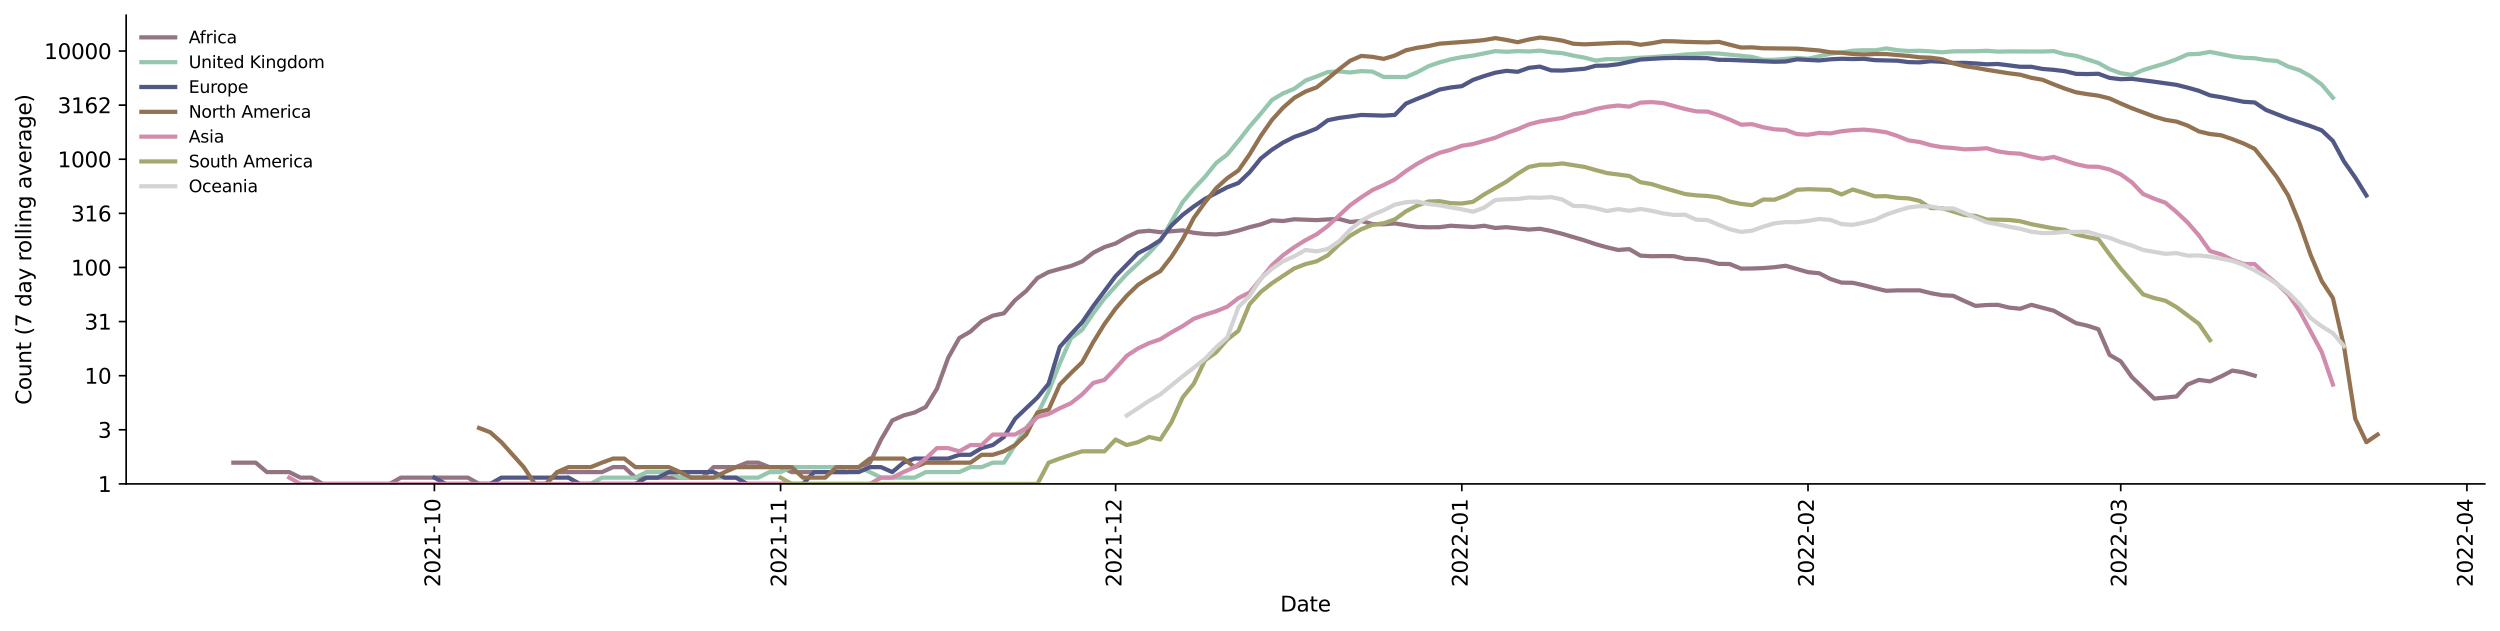 <?xml version="1.0" encoding="utf-8" standalone="no"?>
<!DOCTYPE svg PUBLIC "-//W3C//DTD SVG 1.1//EN"
  "http://www.w3.org/Graphics/SVG/1.1/DTD/svg11.dtd">
<svg xmlns:xlink="http://www.w3.org/1999/xlink" width="1182.891pt" height="298.621pt" viewBox="0 0 1182.891 298.621" xmlns="http://www.w3.org/2000/svg" version="1.1">
 <defs>
  <style type="text/css">*{stroke-linejoin: round; stroke-linecap: butt}</style>
 </defs>
 <g id="figure_1">
  <g id="patch_1">
   <path d="M 0 298.621 
L 1182.891 298.621 
L 1182.891 0 
L 0 0 
z
" style="fill: #ffffff"/>
  </g>
  <g id="axes_1">
   <g id="patch_2">
    <path d="M 59.691 228.96 
L 1175.691 228.96 
L 1175.691 7.2 
L 59.691 7.2 
z
" style="fill: #ffffff"/>
   </g>
   <g id="matplotlib.axis_1">
    <g id="xtick_1">
     <g id="line2d_1">
      <defs>
       <path id="m49a3da07cb" d="M 0 0 
L 0 3.5 
" style="stroke: #000000; stroke-width: 0.8"/>
      </defs>
      <g>
       <use xlink:href="#m49a3da07cb" x="205.532" y="228.96" style="stroke: #000000; stroke-width: 0.8"/>
      </g>
     </g>
     <g id="text_1">
      <!-- 2021-10 -->
      <g transform="translate(208.291 277.743)rotate(-90)scale(0.1 -0.1)">
       <defs>
        <path id="DejaVuSans-32" d="M 1228 531 
L 3431 531 
L 3431 0 
L 469 0 
L 469 531 
Q 828 903 1448 1529 
Q 2069 2156 2228 2338 
Q 2531 2678 2651 2914 
Q 2772 3150 2772 3378 
Q 2772 3750 2511 3984 
Q 2250 4219 1831 4219 
Q 1534 4219 1204 4116 
Q 875 4013 500 3803 
L 500 4441 
Q 881 4594 1212 4672 
Q 1544 4750 1819 4750 
Q 2544 4750 2975 4387 
Q 3406 4025 3406 3419 
Q 3406 3131 3298 2873 
Q 3191 2616 2906 2266 
Q 2828 2175 2409 1742 
Q 1991 1309 1228 531 
z
" transform="scale(0.016)"/>
        <path id="DejaVuSans-30" d="M 2034 4250 
Q 1547 4250 1301 3770 
Q 1056 3291 1056 2328 
Q 1056 1369 1301 889 
Q 1547 409 2034 409 
Q 2525 409 2770 889 
Q 3016 1369 3016 2328 
Q 3016 3291 2770 3770 
Q 2525 4250 2034 4250 
z
M 2034 4750 
Q 2819 4750 3233 4129 
Q 3647 3509 3647 2328 
Q 3647 1150 3233 529 
Q 2819 -91 2034 -91 
Q 1250 -91 836 529 
Q 422 1150 422 2328 
Q 422 3509 836 4129 
Q 1250 4750 2034 4750 
z
" transform="scale(0.016)"/>
        <path id="DejaVuSans-31" d="M 794 531 
L 1825 531 
L 1825 4091 
L 703 3866 
L 703 4441 
L 1819 4666 
L 2450 4666 
L 2450 531 
L 3481 531 
L 3481 0 
L 794 0 
L 794 531 
z
" transform="scale(0.016)"/>
        <path id="DejaVuSans-2d" d="M 313 2009 
L 1997 2009 
L 1997 1497 
L 313 1497 
L 313 2009 
z
" transform="scale(0.016)"/>
       </defs>
       <use xlink:href="#DejaVuSans-32"/>
       <use xlink:href="#DejaVuSans-30" x="63.623"/>
       <use xlink:href="#DejaVuSans-32" x="127.246"/>
       <use xlink:href="#DejaVuSans-31" x="190.869"/>
       <use xlink:href="#DejaVuSans-2d" x="254.492"/>
       <use xlink:href="#DejaVuSans-31" x="290.576"/>
       <use xlink:href="#DejaVuSans-30" x="354.199"/>
      </g>
     </g>
    </g>
    <g id="xtick_2">
     <g id="line2d_2">
      <g>
       <use xlink:href="#m49a3da07cb" x="369.338" y="228.96" style="stroke: #000000; stroke-width: 0.8"/>
      </g>
     </g>
     <g id="text_2">
      <!-- 2021-11 -->
      <g transform="translate(372.098 277.743)rotate(-90)scale(0.1 -0.1)">
       <use xlink:href="#DejaVuSans-32"/>
       <use xlink:href="#DejaVuSans-30" x="63.623"/>
       <use xlink:href="#DejaVuSans-32" x="127.246"/>
       <use xlink:href="#DejaVuSans-31" x="190.869"/>
       <use xlink:href="#DejaVuSans-2d" x="254.492"/>
       <use xlink:href="#DejaVuSans-31" x="290.576"/>
       <use xlink:href="#DejaVuSans-31" x="354.199"/>
      </g>
     </g>
    </g>
    <g id="xtick_3">
     <g id="line2d_3">
      <g>
       <use xlink:href="#m49a3da07cb" x="527.861" y="228.96" style="stroke: #000000; stroke-width: 0.8"/>
      </g>
     </g>
     <g id="text_3">
      <!-- 2021-12 -->
      <g transform="translate(530.62 277.743)rotate(-90)scale(0.1 -0.1)">
       <use xlink:href="#DejaVuSans-32"/>
       <use xlink:href="#DejaVuSans-30" x="63.623"/>
       <use xlink:href="#DejaVuSans-32" x="127.246"/>
       <use xlink:href="#DejaVuSans-31" x="190.869"/>
       <use xlink:href="#DejaVuSans-2d" x="254.492"/>
       <use xlink:href="#DejaVuSans-31" x="290.576"/>
       <use xlink:href="#DejaVuSans-32" x="354.199"/>
      </g>
     </g>
    </g>
    <g id="xtick_4">
     <g id="line2d_4">
      <g>
       <use xlink:href="#m49a3da07cb" x="691.668" y="228.96" style="stroke: #000000; stroke-width: 0.8"/>
      </g>
     </g>
     <g id="text_4">
      <!-- 2022-01 -->
      <g transform="translate(694.427 277.743)rotate(-90)scale(0.1 -0.1)">
       <use xlink:href="#DejaVuSans-32"/>
       <use xlink:href="#DejaVuSans-30" x="63.623"/>
       <use xlink:href="#DejaVuSans-32" x="127.246"/>
       <use xlink:href="#DejaVuSans-32" x="190.869"/>
       <use xlink:href="#DejaVuSans-2d" x="254.492"/>
       <use xlink:href="#DejaVuSans-30" x="290.576"/>
       <use xlink:href="#DejaVuSans-31" x="354.199"/>
      </g>
     </g>
    </g>
    <g id="xtick_5">
     <g id="line2d_5">
      <g>
       <use xlink:href="#m49a3da07cb" x="855.475" y="228.96" style="stroke: #000000; stroke-width: 0.8"/>
      </g>
     </g>
     <g id="text_5">
      <!-- 2022-02 -->
      <g transform="translate(858.234 277.743)rotate(-90)scale(0.1 -0.1)">
       <use xlink:href="#DejaVuSans-32"/>
       <use xlink:href="#DejaVuSans-30" x="63.623"/>
       <use xlink:href="#DejaVuSans-32" x="127.246"/>
       <use xlink:href="#DejaVuSans-32" x="190.869"/>
       <use xlink:href="#DejaVuSans-2d" x="254.492"/>
       <use xlink:href="#DejaVuSans-30" x="290.576"/>
       <use xlink:href="#DejaVuSans-32" x="354.199"/>
      </g>
     </g>
    </g>
    <g id="xtick_6">
     <g id="line2d_6">
      <g>
       <use xlink:href="#m49a3da07cb" x="1003.429" y="228.96" style="stroke: #000000; stroke-width: 0.8"/>
      </g>
     </g>
     <g id="text_6">
      <!-- 2022-03 -->
      <g transform="translate(1006.189 277.743)rotate(-90)scale(0.1 -0.1)">
       <defs>
        <path id="DejaVuSans-33" d="M 2597 2516 
Q 3050 2419 3304 2112 
Q 3559 1806 3559 1356 
Q 3559 666 3084 287 
Q 2609 -91 1734 -91 
Q 1441 -91 1130 -33 
Q 819 25 488 141 
L 488 750 
Q 750 597 1062 519 
Q 1375 441 1716 441 
Q 2309 441 2620 675 
Q 2931 909 2931 1356 
Q 2931 1769 2642 2001 
Q 2353 2234 1838 2234 
L 1294 2234 
L 1294 2753 
L 1863 2753 
Q 2328 2753 2575 2939 
Q 2822 3125 2822 3475 
Q 2822 3834 2567 4026 
Q 2313 4219 1838 4219 
Q 1578 4219 1281 4162 
Q 984 4106 628 3988 
L 628 4550 
Q 988 4650 1302 4700 
Q 1616 4750 1894 4750 
Q 2613 4750 3031 4423 
Q 3450 4097 3450 3541 
Q 3450 3153 3228 2886 
Q 3006 2619 2597 2516 
z
" transform="scale(0.016)"/>
       </defs>
       <use xlink:href="#DejaVuSans-32"/>
       <use xlink:href="#DejaVuSans-30" x="63.623"/>
       <use xlink:href="#DejaVuSans-32" x="127.246"/>
       <use xlink:href="#DejaVuSans-32" x="190.869"/>
       <use xlink:href="#DejaVuSans-2d" x="254.492"/>
       <use xlink:href="#DejaVuSans-30" x="290.576"/>
       <use xlink:href="#DejaVuSans-33" x="354.199"/>
      </g>
     </g>
    </g>
    <g id="xtick_7">
     <g id="line2d_7">
      <g>
       <use xlink:href="#m49a3da07cb" x="1167.236" y="228.96" style="stroke: #000000; stroke-width: 0.8"/>
      </g>
     </g>
     <g id="text_7">
      <!-- 2022-04 -->
      <g transform="translate(1169.995 277.743)rotate(-90)scale(0.1 -0.1)">
       <defs>
        <path id="DejaVuSans-34" d="M 2419 4116 
L 825 1625 
L 2419 1625 
L 2419 4116 
z
M 2253 4666 
L 3047 4666 
L 3047 1625 
L 3713 1625 
L 3713 1100 
L 3047 1100 
L 3047 0 
L 2419 0 
L 2419 1100 
L 313 1100 
L 313 1709 
L 2253 4666 
z
" transform="scale(0.016)"/>
       </defs>
       <use xlink:href="#DejaVuSans-32"/>
       <use xlink:href="#DejaVuSans-30" x="63.623"/>
       <use xlink:href="#DejaVuSans-32" x="127.246"/>
       <use xlink:href="#DejaVuSans-32" x="190.869"/>
       <use xlink:href="#DejaVuSans-2d" x="254.492"/>
       <use xlink:href="#DejaVuSans-30" x="290.576"/>
       <use xlink:href="#DejaVuSans-34" x="354.199"/>
      </g>
     </g>
    </g>
    <g id="text_8">
     <!-- Date -->
     <g transform="translate(605.74 289.341)scale(0.1 -0.1)">
      <defs>
       <path id="DejaVuSans-44" d="M 1259 4147 
L 1259 519 
L 2022 519 
Q 2988 519 3436 956 
Q 3884 1394 3884 2338 
Q 3884 3275 3436 3711 
Q 2988 4147 2022 4147 
L 1259 4147 
z
M 628 4666 
L 1925 4666 
Q 3281 4666 3915 4102 
Q 4550 3538 4550 2338 
Q 4550 1131 3912 565 
Q 3275 0 1925 0 
L 628 0 
L 628 4666 
z
" transform="scale(0.016)"/>
       <path id="DejaVuSans-61" d="M 2194 1759 
Q 1497 1759 1228 1600 
Q 959 1441 959 1056 
Q 959 750 1161 570 
Q 1363 391 1709 391 
Q 2188 391 2477 730 
Q 2766 1069 2766 1631 
L 2766 1759 
L 2194 1759 
z
M 3341 1997 
L 3341 0 
L 2766 0 
L 2766 531 
Q 2569 213 2275 61 
Q 1981 -91 1556 -91 
Q 1019 -91 701 211 
Q 384 513 384 1019 
Q 384 1609 779 1909 
Q 1175 2209 1959 2209 
L 2766 2209 
L 2766 2266 
Q 2766 2663 2505 2880 
Q 2244 3097 1772 3097 
Q 1472 3097 1187 3025 
Q 903 2953 641 2809 
L 641 3341 
Q 956 3463 1253 3523 
Q 1550 3584 1831 3584 
Q 2591 3584 2966 3190 
Q 3341 2797 3341 1997 
z
" transform="scale(0.016)"/>
       <path id="DejaVuSans-74" d="M 1172 4494 
L 1172 3500 
L 2356 3500 
L 2356 3053 
L 1172 3053 
L 1172 1153 
Q 1172 725 1289 603 
Q 1406 481 1766 481 
L 2356 481 
L 2356 0 
L 1766 0 
Q 1100 0 847 248 
Q 594 497 594 1153 
L 594 3053 
L 172 3053 
L 172 3500 
L 594 3500 
L 594 4494 
L 1172 4494 
z
" transform="scale(0.016)"/>
       <path id="DejaVuSans-65" d="M 3597 1894 
L 3597 1613 
L 953 1613 
Q 991 1019 1311 708 
Q 1631 397 2203 397 
Q 2534 397 2845 478 
Q 3156 559 3463 722 
L 3463 178 
Q 3153 47 2828 -22 
Q 2503 -91 2169 -91 
Q 1331 -91 842 396 
Q 353 884 353 1716 
Q 353 2575 817 3079 
Q 1281 3584 2069 3584 
Q 2775 3584 3186 3129 
Q 3597 2675 3597 1894 
z
M 3022 2063 
Q 3016 2534 2758 2815 
Q 2500 3097 2075 3097 
Q 1594 3097 1305 2825 
Q 1016 2553 972 2059 
L 3022 2063 
z
" transform="scale(0.016)"/>
      </defs>
      <use xlink:href="#DejaVuSans-44"/>
      <use xlink:href="#DejaVuSans-61" x="77.002"/>
      <use xlink:href="#DejaVuSans-74" x="138.281"/>
      <use xlink:href="#DejaVuSans-65" x="177.49"/>
     </g>
    </g>
   </g>
   <g id="matplotlib.axis_2">
    <g id="ytick_1">
     <g id="line2d_8">
      <defs>
       <path id="m936178a2b6" d="M 0 0 
L -3.5 0 
" style="stroke: #000000; stroke-width: 0.8"/>
      </defs>
      <g>
       <use xlink:href="#m936178a2b6" x="59.691" y="228.96" style="stroke: #000000; stroke-width: 0.8"/>
      </g>
     </g>
     <g id="text_9">
      <!-- 1 -->
      <g transform="translate(46.328 232.759)scale(0.1 -0.1)">
       <use xlink:href="#DejaVuSans-31"/>
      </g>
     </g>
    </g>
    <g id="ytick_2">
     <g id="line2d_9">
      <g>
       <use xlink:href="#m936178a2b6" x="59.691" y="203.358" style="stroke: #000000; stroke-width: 0.8"/>
      </g>
     </g>
     <g id="text_10">
      <!-- 3 -->
      <g transform="translate(46.328 207.157)scale(0.1 -0.1)">
       <use xlink:href="#DejaVuSans-33"/>
      </g>
     </g>
    </g>
    <g id="ytick_3">
     <g id="line2d_10">
      <g>
       <use xlink:href="#m936178a2b6" x="59.691" y="177.756" style="stroke: #000000; stroke-width: 0.8"/>
      </g>
     </g>
     <g id="text_11">
      <!-- 10 -->
      <g transform="translate(39.966 181.556)scale(0.1 -0.1)">
       <use xlink:href="#DejaVuSans-31"/>
       <use xlink:href="#DejaVuSans-30" x="63.623"/>
      </g>
     </g>
    </g>
    <g id="ytick_4">
     <g id="line2d_11">
      <g>
       <use xlink:href="#m936178a2b6" x="59.691" y="152.154" style="stroke: #000000; stroke-width: 0.8"/>
      </g>
     </g>
     <g id="text_12">
      <!-- 31 -->
      <g transform="translate(39.966 155.954)scale(0.1 -0.1)">
       <use xlink:href="#DejaVuSans-33"/>
       <use xlink:href="#DejaVuSans-31" x="63.623"/>
      </g>
     </g>
    </g>
    <g id="ytick_5">
     <g id="line2d_12">
      <g>
       <use xlink:href="#m936178a2b6" x="59.691" y="126.553" style="stroke: #000000; stroke-width: 0.8"/>
      </g>
     </g>
     <g id="text_13">
      <!-- 100 -->
      <g transform="translate(33.603 130.352)scale(0.1 -0.1)">
       <use xlink:href="#DejaVuSans-31"/>
       <use xlink:href="#DejaVuSans-30" x="63.623"/>
       <use xlink:href="#DejaVuSans-30" x="127.246"/>
      </g>
     </g>
    </g>
    <g id="ytick_6">
     <g id="line2d_13">
      <g>
       <use xlink:href="#m936178a2b6" x="59.691" y="100.951" style="stroke: #000000; stroke-width: 0.8"/>
      </g>
     </g>
     <g id="text_14">
      <!-- 316 -->
      <g transform="translate(33.603 104.75)scale(0.1 -0.1)">
       <defs>
        <path id="DejaVuSans-36" d="M 2113 2584 
Q 1688 2584 1439 2293 
Q 1191 2003 1191 1497 
Q 1191 994 1439 701 
Q 1688 409 2113 409 
Q 2538 409 2786 701 
Q 3034 994 3034 1497 
Q 3034 2003 2786 2293 
Q 2538 2584 2113 2584 
z
M 3366 4563 
L 3366 3988 
Q 3128 4100 2886 4159 
Q 2644 4219 2406 4219 
Q 1781 4219 1451 3797 
Q 1122 3375 1075 2522 
Q 1259 2794 1537 2939 
Q 1816 3084 2150 3084 
Q 2853 3084 3261 2657 
Q 3669 2231 3669 1497 
Q 3669 778 3244 343 
Q 2819 -91 2113 -91 
Q 1303 -91 875 529 
Q 447 1150 447 2328 
Q 447 3434 972 4092 
Q 1497 4750 2381 4750 
Q 2619 4750 2861 4703 
Q 3103 4656 3366 4563 
z
" transform="scale(0.016)"/>
       </defs>
       <use xlink:href="#DejaVuSans-33"/>
       <use xlink:href="#DejaVuSans-31" x="63.623"/>
       <use xlink:href="#DejaVuSans-36" x="127.246"/>
      </g>
     </g>
    </g>
    <g id="ytick_7">
     <g id="line2d_14">
      <g>
       <use xlink:href="#m936178a2b6" x="59.691" y="75.349" style="stroke: #000000; stroke-width: 0.8"/>
      </g>
     </g>
     <g id="text_15">
      <!-- 1000 -->
      <g transform="translate(27.241 79.148)scale(0.1 -0.1)">
       <use xlink:href="#DejaVuSans-31"/>
       <use xlink:href="#DejaVuSans-30" x="63.623"/>
       <use xlink:href="#DejaVuSans-30" x="127.246"/>
       <use xlink:href="#DejaVuSans-30" x="190.869"/>
      </g>
     </g>
    </g>
    <g id="ytick_8">
     <g id="line2d_15">
      <g>
       <use xlink:href="#m936178a2b6" x="59.691" y="49.747" style="stroke: #000000; stroke-width: 0.8"/>
      </g>
     </g>
     <g id="text_16">
      <!-- 3162 -->
      <g transform="translate(27.241 53.546)scale(0.1 -0.1)">
       <use xlink:href="#DejaVuSans-33"/>
       <use xlink:href="#DejaVuSans-31" x="63.623"/>
       <use xlink:href="#DejaVuSans-36" x="127.246"/>
       <use xlink:href="#DejaVuSans-32" x="190.869"/>
      </g>
     </g>
    </g>
    <g id="ytick_9">
     <g id="line2d_16">
      <g>
       <use xlink:href="#m936178a2b6" x="59.691" y="24.145" style="stroke: #000000; stroke-width: 0.8"/>
      </g>
     </g>
     <g id="text_17">
      <!-- 10000 -->
      <g transform="translate(20.878 27.945)scale(0.1 -0.1)">
       <use xlink:href="#DejaVuSans-31"/>
       <use xlink:href="#DejaVuSans-30" x="63.623"/>
       <use xlink:href="#DejaVuSans-30" x="127.246"/>
       <use xlink:href="#DejaVuSans-30" x="190.869"/>
       <use xlink:href="#DejaVuSans-30" x="254.492"/>
      </g>
     </g>
    </g>
    <g id="text_18">
     <!-- Count (7 day rolling average) -->
     <g transform="translate(14.798 191.548)rotate(-90)scale(0.1 -0.1)">
      <defs>
       <path id="DejaVuSans-43" d="M 4122 4306 
L 4122 3641 
Q 3803 3938 3442 4084 
Q 3081 4231 2675 4231 
Q 1875 4231 1450 3742 
Q 1025 3253 1025 2328 
Q 1025 1406 1450 917 
Q 1875 428 2675 428 
Q 3081 428 3442 575 
Q 3803 722 4122 1019 
L 4122 359 
Q 3791 134 3420 21 
Q 3050 -91 2638 -91 
Q 1578 -91 968 557 
Q 359 1206 359 2328 
Q 359 3453 968 4101 
Q 1578 4750 2638 4750 
Q 3056 4750 3426 4639 
Q 3797 4528 4122 4306 
z
" transform="scale(0.016)"/>
       <path id="DejaVuSans-6f" d="M 1959 3097 
Q 1497 3097 1228 2736 
Q 959 2375 959 1747 
Q 959 1119 1226 758 
Q 1494 397 1959 397 
Q 2419 397 2687 759 
Q 2956 1122 2956 1747 
Q 2956 2369 2687 2733 
Q 2419 3097 1959 3097 
z
M 1959 3584 
Q 2709 3584 3137 3096 
Q 3566 2609 3566 1747 
Q 3566 888 3137 398 
Q 2709 -91 1959 -91 
Q 1206 -91 779 398 
Q 353 888 353 1747 
Q 353 2609 779 3096 
Q 1206 3584 1959 3584 
z
" transform="scale(0.016)"/>
       <path id="DejaVuSans-75" d="M 544 1381 
L 544 3500 
L 1119 3500 
L 1119 1403 
Q 1119 906 1312 657 
Q 1506 409 1894 409 
Q 2359 409 2629 706 
Q 2900 1003 2900 1516 
L 2900 3500 
L 3475 3500 
L 3475 0 
L 2900 0 
L 2900 538 
Q 2691 219 2414 64 
Q 2138 -91 1772 -91 
Q 1169 -91 856 284 
Q 544 659 544 1381 
z
M 1991 3584 
L 1991 3584 
z
" transform="scale(0.016)"/>
       <path id="DejaVuSans-6e" d="M 3513 2113 
L 3513 0 
L 2938 0 
L 2938 2094 
Q 2938 2591 2744 2837 
Q 2550 3084 2163 3084 
Q 1697 3084 1428 2787 
Q 1159 2491 1159 1978 
L 1159 0 
L 581 0 
L 581 3500 
L 1159 3500 
L 1159 2956 
Q 1366 3272 1645 3428 
Q 1925 3584 2291 3584 
Q 2894 3584 3203 3211 
Q 3513 2838 3513 2113 
z
" transform="scale(0.016)"/>
       <path id="DejaVuSans-20" transform="scale(0.016)"/>
       <path id="DejaVuSans-28" d="M 1984 4856 
Q 1566 4138 1362 3434 
Q 1159 2731 1159 2009 
Q 1159 1288 1364 580 
Q 1569 -128 1984 -844 
L 1484 -844 
Q 1016 -109 783 600 
Q 550 1309 550 2009 
Q 550 2706 781 3412 
Q 1013 4119 1484 4856 
L 1984 4856 
z
" transform="scale(0.016)"/>
       <path id="DejaVuSans-37" d="M 525 4666 
L 3525 4666 
L 3525 4397 
L 1831 0 
L 1172 0 
L 2766 4134 
L 525 4134 
L 525 4666 
z
" transform="scale(0.016)"/>
       <path id="DejaVuSans-64" d="M 2906 2969 
L 2906 4863 
L 3481 4863 
L 3481 0 
L 2906 0 
L 2906 525 
Q 2725 213 2448 61 
Q 2172 -91 1784 -91 
Q 1150 -91 751 415 
Q 353 922 353 1747 
Q 353 2572 751 3078 
Q 1150 3584 1784 3584 
Q 2172 3584 2448 3432 
Q 2725 3281 2906 2969 
z
M 947 1747 
Q 947 1113 1208 752 
Q 1469 391 1925 391 
Q 2381 391 2643 752 
Q 2906 1113 2906 1747 
Q 2906 2381 2643 2742 
Q 2381 3103 1925 3103 
Q 1469 3103 1208 2742 
Q 947 2381 947 1747 
z
" transform="scale(0.016)"/>
       <path id="DejaVuSans-79" d="M 2059 -325 
Q 1816 -950 1584 -1140 
Q 1353 -1331 966 -1331 
L 506 -1331 
L 506 -850 
L 844 -850 
Q 1081 -850 1212 -737 
Q 1344 -625 1503 -206 
L 1606 56 
L 191 3500 
L 800 3500 
L 1894 763 
L 2988 3500 
L 3597 3500 
L 2059 -325 
z
" transform="scale(0.016)"/>
       <path id="DejaVuSans-72" d="M 2631 2963 
Q 2534 3019 2420 3045 
Q 2306 3072 2169 3072 
Q 1681 3072 1420 2755 
Q 1159 2438 1159 1844 
L 1159 0 
L 581 0 
L 581 3500 
L 1159 3500 
L 1159 2956 
Q 1341 3275 1631 3429 
Q 1922 3584 2338 3584 
Q 2397 3584 2469 3576 
Q 2541 3569 2628 3553 
L 2631 2963 
z
" transform="scale(0.016)"/>
       <path id="DejaVuSans-6c" d="M 603 4863 
L 1178 4863 
L 1178 0 
L 603 0 
L 603 4863 
z
" transform="scale(0.016)"/>
       <path id="DejaVuSans-69" d="M 603 3500 
L 1178 3500 
L 1178 0 
L 603 0 
L 603 3500 
z
M 603 4863 
L 1178 4863 
L 1178 4134 
L 603 4134 
L 603 4863 
z
" transform="scale(0.016)"/>
       <path id="DejaVuSans-67" d="M 2906 1791 
Q 2906 2416 2648 2759 
Q 2391 3103 1925 3103 
Q 1463 3103 1205 2759 
Q 947 2416 947 1791 
Q 947 1169 1205 825 
Q 1463 481 1925 481 
Q 2391 481 2648 825 
Q 2906 1169 2906 1791 
z
M 3481 434 
Q 3481 -459 3084 -895 
Q 2688 -1331 1869 -1331 
Q 1566 -1331 1297 -1286 
Q 1028 -1241 775 -1147 
L 775 -588 
Q 1028 -725 1275 -790 
Q 1522 -856 1778 -856 
Q 2344 -856 2625 -561 
Q 2906 -266 2906 331 
L 2906 616 
Q 2728 306 2450 153 
Q 2172 0 1784 0 
Q 1141 0 747 490 
Q 353 981 353 1791 
Q 353 2603 747 3093 
Q 1141 3584 1784 3584 
Q 2172 3584 2450 3431 
Q 2728 3278 2906 2969 
L 2906 3500 
L 3481 3500 
L 3481 434 
z
" transform="scale(0.016)"/>
       <path id="DejaVuSans-76" d="M 191 3500 
L 800 3500 
L 1894 563 
L 2988 3500 
L 3597 3500 
L 2284 0 
L 1503 0 
L 191 3500 
z
" transform="scale(0.016)"/>
       <path id="DejaVuSans-29" d="M 513 4856 
L 1013 4856 
Q 1481 4119 1714 3412 
Q 1947 2706 1947 2009 
Q 1947 1309 1714 600 
Q 1481 -109 1013 -844 
L 513 -844 
Q 928 -128 1133 580 
Q 1338 1288 1338 2009 
Q 1338 2731 1133 3434 
Q 928 4138 513 4856 
z
" transform="scale(0.016)"/>
      </defs>
      <use xlink:href="#DejaVuSans-43"/>
      <use xlink:href="#DejaVuSans-6f" x="69.824"/>
      <use xlink:href="#DejaVuSans-75" x="131.006"/>
      <use xlink:href="#DejaVuSans-6e" x="194.385"/>
      <use xlink:href="#DejaVuSans-74" x="257.764"/>
      <use xlink:href="#DejaVuSans-20" x="296.973"/>
      <use xlink:href="#DejaVuSans-28" x="328.76"/>
      <use xlink:href="#DejaVuSans-37" x="367.773"/>
      <use xlink:href="#DejaVuSans-20" x="431.396"/>
      <use xlink:href="#DejaVuSans-64" x="463.184"/>
      <use xlink:href="#DejaVuSans-61" x="526.66"/>
      <use xlink:href="#DejaVuSans-79" x="587.939"/>
      <use xlink:href="#DejaVuSans-20" x="647.119"/>
      <use xlink:href="#DejaVuSans-72" x="678.906"/>
      <use xlink:href="#DejaVuSans-6f" x="717.77"/>
      <use xlink:href="#DejaVuSans-6c" x="778.951"/>
      <use xlink:href="#DejaVuSans-6c" x="806.734"/>
      <use xlink:href="#DejaVuSans-69" x="834.518"/>
      <use xlink:href="#DejaVuSans-6e" x="862.301"/>
      <use xlink:href="#DejaVuSans-67" x="925.68"/>
      <use xlink:href="#DejaVuSans-20" x="989.156"/>
      <use xlink:href="#DejaVuSans-61" x="1020.943"/>
      <use xlink:href="#DejaVuSans-76" x="1082.223"/>
      <use xlink:href="#DejaVuSans-65" x="1141.402"/>
      <use xlink:href="#DejaVuSans-72" x="1202.926"/>
      <use xlink:href="#DejaVuSans-61" x="1244.039"/>
      <use xlink:href="#DejaVuSans-67" x="1305.318"/>
      <use xlink:href="#DejaVuSans-65" x="1368.795"/>
      <use xlink:href="#DejaVuSans-29" x="1430.318"/>
     </g>
    </g>
   </g>
   <g id="line2d_17">
    <path d="M 110.418 218.909 
L 120.986 218.909 
L 126.27 223.371 
L 136.838 223.371 
L 142.122 225.991 
L 147.407 225.991 
L 152.691 228.96 
L 184.395 228.96 
L 189.679 225.991 
L 221.384 225.991 
L 226.668 228.96 
L 258.372 228.96 
L 263.657 223.371 
L 284.793 223.371 
L 290.077 221.028 
L 295.361 221.028 
L 300.645 225.991 
L 332.35 225.991 
L 337.634 221.028 
L 348.202 221.028 
L 353.486 218.909 
L 358.77 218.909 
L 364.054 221.028 
L 369.338 221.028 
L 374.622 223.371 
L 401.043 223.371 
L 406.327 221.028 
L 411.611 218.909 
L 416.895 207.958 
L 422.179 198.941 
L 427.463 196.598 
L 432.747 195.163 
L 438.032 192.544 
L 443.316 183.943 
L 448.6 169.384 
L 453.884 159.936 
L 459.168 156.878 
L 464.452 151.99 
L 469.736 149.36 
L 475.02 148.237 
L 480.304 142.03 
L 485.588 137.649 
L 490.872 131.555 
L 496.157 128.72 
L 501.441 127.23 
L 506.725 125.865 
L 512.009 123.723 
L 517.293 119.575 
L 522.577 116.91 
L 527.861 115.206 
L 533.145 112.146 
L 538.429 109.664 
L 543.713 109.193 
L 548.997 109.858 
L 559.566 108.991 
L 564.85 110.145 
L 570.134 110.73 
L 575.418 110.918 
L 580.702 110.374 
L 585.986 109.092 
L 591.27 107.485 
L 596.554 106.177 
L 601.838 104.266 
L 607.122 104.583 
L 612.407 103.747 
L 622.975 104.15 
L 628.259 103.805 
L 633.543 103.577 
L 638.827 105.025 
L 644.111 104.536 
L 649.395 106.025 
L 654.679 106.126 
L 659.963 105.711 
L 670.532 107.364 
L 675.816 107.539 
L 681.1 107.499 
L 686.384 106.821 
L 696.952 107.431 
L 702.236 106.821 
L 707.52 107.866 
L 712.804 107.499 
L 723.372 108.619 
L 728.657 108.253 
L 733.941 109.295 
L 739.225 110.652 
L 749.793 113.766 
L 755.077 115.552 
L 760.361 117.034 
L 765.645 118.268 
L 770.929 117.878 
L 776.213 120.964 
L 781.497 121.238 
L 786.782 121.163 
L 792.066 121.213 
L 797.35 122.445 
L 802.634 122.658 
L 807.918 123.362 
L 813.202 124.841 
L 818.486 124.93 
L 823.77 127.099 
L 829.054 127.034 
L 834.338 126.84 
L 839.622 126.426 
L 844.907 125.742 
L 855.475 128.79 
L 860.759 129.287 
L 866.043 131.997 
L 871.327 133.726 
L 876.611 133.814 
L 881.895 134.989 
L 887.179 136.378 
L 892.463 137.597 
L 897.747 137.389 
L 908.316 137.389 
L 913.6 138.721 
L 918.884 139.674 
L 924.168 139.963 
L 929.452 142.416 
L 934.736 144.737 
L 940.02 144.309 
L 945.304 144.239 
L 950.588 145.543 
L 955.872 146.072 
L 961.157 144.239 
L 971.725 147.008 
L 982.293 152.906 
L 987.577 154.08 
L 992.861 155.787 
L 998.145 167.908 
L 1003.429 170.965 
L 1008.713 178.401 
L 1019.282 188.593 
L 1029.85 187.582 
L 1035.134 181.938 
L 1040.418 179.749 
L 1045.702 180.455 
L 1050.986 178.076 
L 1056.27 175.35 
L 1061.554 176.222 
L 1066.838 177.756 
L 1066.838 177.756 
" clip-path="url(#p6b5375cf1e)" style="fill: none; stroke: #947383; stroke-width: 2; stroke-linecap: square"/>
   </g>
   <g id="line2d_18">
    <path d="M 268.941 225.991 
L 274.225 228.96 
L 279.509 228.96 
L 284.793 225.991 
L 300.645 225.991 
L 305.929 223.371 
L 316.497 223.371 
L 321.782 225.991 
L 358.77 225.991 
L 364.054 223.371 
L 369.338 223.371 
L 374.622 221.028 
L 395.759 221.028 
L 401.043 223.371 
L 406.327 221.028 
L 411.611 223.371 
L 416.895 225.991 
L 432.747 225.991 
L 438.032 223.371 
L 453.884 223.371 
L 459.168 221.028 
L 464.452 221.028 
L 469.736 218.909 
L 475.02 218.909 
L 480.304 210.577 
L 485.588 202.507 
L 490.872 195.869 
L 496.157 185.239 
L 501.441 171.922 
L 506.725 160.079 
L 512.009 156.025 
L 517.293 148.237 
L 522.577 141.217 
L 533.145 129.613 
L 538.429 124.753 
L 543.713 119.738 
L 548.997 113.982 
L 559.566 95.662 
L 564.85 89.282 
L 570.134 83.697 
L 575.418 77.141 
L 580.702 73.08 
L 585.986 66.659 
L 591.27 59.881 
L 596.554 53.759 
L 601.838 47.315 
L 607.122 44.166 
L 612.407 41.995 
L 617.691 38.136 
L 622.975 36.176 
L 628.259 34.082 
L 633.543 33.792 
L 638.827 34.286 
L 644.111 33.624 
L 649.395 33.888 
L 654.679 36.397 
L 665.247 36.457 
L 670.532 34.202 
L 675.816 31.353 
L 681.1 29.524 
L 686.384 28.071 
L 691.668 27.039 
L 696.952 26.333 
L 707.52 24.18 
L 712.804 24.496 
L 718.088 24.182 
L 723.372 24.343 
L 728.657 23.954 
L 733.941 24.729 
L 739.225 25.138 
L 744.509 26.333 
L 749.793 27.288 
L 755.077 28.661 
L 760.361 27.975 
L 765.645 28.02 
L 770.929 27.614 
L 781.497 27.038 
L 786.782 26.63 
L 792.066 26.344 
L 797.35 25.789 
L 807.918 25.221 
L 813.202 25.341 
L 829.054 26.938 
L 834.338 28.3 
L 839.622 28.277 
L 850.191 27.414 
L 855.475 27.808 
L 866.043 25.404 
L 871.327 24.834 
L 876.611 23.975 
L 881.895 23.761 
L 887.179 23.802 
L 892.463 22.901 
L 897.747 23.738 
L 903.032 24.144 
L 908.316 24.015 
L 913.6 24.32 
L 918.884 24.745 
L 924.168 24.294 
L 934.736 24.241 
L 940.02 24.031 
L 945.304 24.431 
L 950.588 24.329 
L 966.441 24.379 
L 971.725 24.185 
L 977.009 25.643 
L 982.293 26.402 
L 992.861 29.793 
L 998.145 32.724 
L 1003.429 34.642 
L 1008.713 35.401 
L 1013.997 33.135 
L 1024.566 29.978 
L 1029.85 28.045 
L 1035.134 25.709 
L 1040.418 25.494 
L 1045.702 24.548 
L 1056.27 26.664 
L 1061.554 27.343 
L 1066.838 27.555 
L 1072.122 28.435 
L 1077.407 28.864 
L 1082.691 31.499 
L 1087.975 33.17 
L 1093.259 36.076 
L 1098.543 40.006 
L 1103.827 46.229 
L 1103.827 46.229 
" clip-path="url(#p6b5375cf1e)" style="fill: none; stroke: #96c6ad; stroke-width: 2; stroke-linecap: square"/>
   </g>
   <g id="line2d_19">
    <path d="M 205.532 225.991 
L 210.816 228.96 
L 231.952 228.96 
L 237.236 225.991 
L 268.941 225.991 
L 274.225 228.96 
L 300.645 228.96 
L 305.929 225.991 
L 311.213 225.991 
L 316.497 223.371 
L 337.634 223.371 
L 342.918 225.991 
L 348.202 225.991 
L 353.486 228.96 
L 379.907 228.96 
L 385.191 223.371 
L 406.327 223.371 
L 411.611 221.028 
L 416.895 221.028 
L 422.179 223.371 
L 427.463 218.909 
L 432.747 216.974 
L 448.6 216.974 
L 453.884 215.194 
L 459.168 215.194 
L 464.452 212.012 
L 469.736 210.577 
L 475.02 206.755 
L 480.304 198.132 
L 490.872 188.081 
L 496.157 181.558 
L 501.441 164.162 
L 506.725 158.156 
L 512.009 152.495 
L 517.293 144.809 
L 527.861 130.658 
L 538.429 119.832 
L 543.713 117.034 
L 548.997 113.641 
L 554.282 106.652 
L 559.566 101.672 
L 564.85 97.674 
L 570.134 94.109 
L 580.702 88.597 
L 585.986 86.566 
L 591.27 81.498 
L 596.554 74.987 
L 601.838 70.821 
L 607.122 67.442 
L 612.407 64.778 
L 617.691 62.93 
L 622.975 60.805 
L 628.259 56.892 
L 633.543 55.809 
L 644.111 54.39 
L 654.679 54.703 
L 659.963 54.369 
L 665.247 49.002 
L 670.532 46.777 
L 675.816 44.71 
L 681.1 42.387 
L 686.384 41.393 
L 691.668 40.77 
L 696.952 37.808 
L 702.236 35.983 
L 707.52 34.398 
L 712.804 33.505 
L 718.088 33.976 
L 723.372 32.114 
L 728.657 31.514 
L 733.941 33.304 
L 739.225 33.395 
L 749.793 32.54 
L 755.077 31.122 
L 760.361 31.023 
L 765.645 30.4 
L 776.213 28.159 
L 786.782 27.524 
L 792.066 27.389 
L 807.918 27.54 
L 813.202 28.29 
L 818.486 28.353 
L 839.622 29.224 
L 844.907 29.1 
L 850.191 28.075 
L 860.759 28.613 
L 866.043 28.065 
L 871.327 27.809 
L 876.611 27.933 
L 881.895 27.83 
L 887.179 28.466 
L 897.747 28.717 
L 903.032 29.388 
L 908.316 29.506 
L 913.6 28.958 
L 918.884 29.221 
L 924.168 29.771 
L 929.452 29.738 
L 934.736 30.012 
L 940.02 30.435 
L 945.304 30.268 
L 955.872 31.596 
L 961.157 31.609 
L 966.441 32.625 
L 971.725 33.041 
L 977.009 33.676 
L 982.293 34.95 
L 987.577 35.049 
L 992.861 34.898 
L 998.145 36.839 
L 1003.429 37.479 
L 1008.713 37.285 
L 1019.282 38.663 
L 1029.85 40.151 
L 1035.134 41.481 
L 1040.418 42.963 
L 1045.702 45.114 
L 1050.986 45.99 
L 1061.554 48.16 
L 1066.838 48.47 
L 1072.122 51.99 
L 1082.691 56.136 
L 1093.259 59.678 
L 1098.543 61.683 
L 1103.827 66.695 
L 1109.111 76.463 
L 1114.395 83.991 
L 1119.679 92.507 
L 1119.679 92.507 
" clip-path="url(#p6b5375cf1e)" style="fill: none; stroke: #525886; stroke-width: 2; stroke-linecap: square"/>
   </g>
   <g id="line2d_20">
    <path d="M 226.668 202.507 
L 231.952 204.53 
L 237.236 209.229 
L 247.804 221.028 
L 253.088 228.96 
L 258.372 228.96 
L 263.657 223.371 
L 268.941 221.028 
L 279.509 221.028 
L 284.793 218.909 
L 290.077 216.974 
L 295.361 216.974 
L 300.645 221.028 
L 316.497 221.028 
L 321.782 223.371 
L 327.066 225.991 
L 337.634 225.991 
L 342.918 223.371 
L 348.202 221.028 
L 374.622 221.028 
L 379.907 225.991 
L 390.475 225.991 
L 395.759 221.028 
L 406.327 221.028 
L 411.611 216.974 
L 427.463 216.974 
L 432.747 221.028 
L 438.032 218.909 
L 459.168 218.909 
L 464.452 215.194 
L 469.736 215.194 
L 475.02 213.546 
L 480.304 210.577 
L 485.588 205.615 
L 490.872 195.163 
L 496.157 193.815 
L 501.441 181.938 
L 506.725 176.521 
L 512.009 171.439 
L 517.293 161.871 
L 522.577 153.326 
L 527.861 145.995 
L 533.145 139.905 
L 538.429 134.804 
L 543.713 131.357 
L 548.997 128.304 
L 554.282 121.54 
L 559.566 113.271 
L 564.85 103.107 
L 570.134 95.765 
L 575.418 89.069 
L 580.702 84.293 
L 585.986 80.635 
L 591.27 73.02 
L 596.554 64.296 
L 601.838 56.74 
L 607.122 50.909 
L 612.407 46.305 
L 617.691 43.319 
L 622.975 41.334 
L 628.259 37.217 
L 633.543 32.804 
L 638.827 28.743 
L 644.111 26.456 
L 649.395 26.897 
L 654.679 27.857 
L 659.963 26.284 
L 665.247 23.78 
L 670.532 22.621 
L 675.816 21.806 
L 681.1 20.671 
L 696.952 19.485 
L 702.236 18.96 
L 707.52 18.03 
L 712.804 18.889 
L 718.088 19.977 
L 723.372 18.692 
L 728.657 17.76 
L 733.941 18.359 
L 739.225 19.218 
L 744.509 20.705 
L 749.793 20.982 
L 765.645 20.231 
L 770.929 20.229 
L 776.213 21.173 
L 781.497 20.458 
L 786.782 19.482 
L 792.066 19.538 
L 797.35 19.806 
L 807.918 20.06 
L 813.202 19.803 
L 823.77 22.486 
L 829.054 22.412 
L 834.338 22.835 
L 850.191 23.023 
L 860.759 23.878 
L 866.043 24.736 
L 871.327 24.944 
L 876.611 25.548 
L 881.895 25.756 
L 887.179 25.561 
L 892.463 25.59 
L 903.032 26.478 
L 908.316 27.114 
L 913.6 27.311 
L 918.884 28.011 
L 924.168 29.933 
L 929.452 31.29 
L 934.736 32.035 
L 940.02 33.014 
L 950.588 34.69 
L 955.872 35.339 
L 961.157 36.814 
L 966.441 37.74 
L 971.725 39.91 
L 977.009 41.932 
L 982.293 43.671 
L 987.577 44.541 
L 992.861 45.267 
L 998.145 46.576 
L 1003.429 48.968 
L 1008.713 51.199 
L 1019.282 55.162 
L 1024.566 56.696 
L 1029.85 57.54 
L 1035.134 59.447 
L 1040.418 62.169 
L 1045.702 63.43 
L 1050.986 64.016 
L 1056.27 65.844 
L 1061.554 67.889 
L 1066.838 70.445 
L 1072.122 77.041 
L 1077.407 83.977 
L 1082.691 92.534 
L 1087.975 105.439 
L 1093.259 120.572 
L 1098.543 132.992 
L 1103.827 141.033 
L 1109.111 164.162 
L 1114.395 198.132 
L 1119.679 209.229 
L 1124.963 205.615 
L 1124.963 205.615 
" clip-path="url(#p6b5375cf1e)" style="fill: none; stroke: #937252; stroke-width: 2; stroke-linecap: square"/>
   </g>
   <g id="line2d_21">
    <path d="M 136.838 225.991 
L 142.122 228.96 
L 411.611 228.96 
L 416.895 225.991 
L 422.179 225.991 
L 427.463 223.371 
L 432.747 221.028 
L 438.032 216.974 
L 443.316 212.012 
L 448.6 212.012 
L 453.884 213.546 
L 459.168 210.577 
L 464.452 210.577 
L 469.736 205.615 
L 480.304 205.615 
L 485.588 202.507 
L 490.872 197.352 
L 496.157 195.869 
L 501.441 193.17 
L 506.725 190.764 
L 512.009 186.615 
L 517.293 181.184 
L 522.577 179.749 
L 527.861 174.238 
L 533.145 168.32 
L 538.429 164.863 
L 543.713 162.342 
L 548.997 160.514 
L 554.282 157.254 
L 559.566 154.3 
L 564.85 150.825 
L 570.134 148.921 
L 575.418 147.249 
L 580.702 145.1 
L 585.986 141.033 
L 591.27 138.394 
L 601.838 125.498 
L 607.122 120.718 
L 612.407 116.93 
L 617.691 113.659 
L 622.975 110.855 
L 628.259 106.926 
L 638.827 97.109 
L 644.111 93.34 
L 649.395 89.915 
L 654.679 87.556 
L 659.963 84.899 
L 665.247 80.919 
L 670.532 77.509 
L 675.816 74.609 
L 681.1 72.321 
L 686.384 70.88 
L 691.668 68.986 
L 696.952 68.154 
L 707.52 65.153 
L 712.804 62.946 
L 718.088 61.118 
L 723.372 58.867 
L 728.657 57.466 
L 739.225 55.817 
L 744.509 54.054 
L 749.793 53.198 
L 755.077 51.559 
L 760.361 50.528 
L 765.645 49.933 
L 770.929 50.461 
L 776.213 48.544 
L 781.497 48.316 
L 786.782 48.751 
L 797.35 51.587 
L 802.634 52.705 
L 807.918 52.797 
L 813.202 54.553 
L 818.486 56.59 
L 823.77 58.985 
L 829.054 58.748 
L 834.338 60.225 
L 839.622 61.191 
L 844.907 61.484 
L 850.191 63.437 
L 855.475 63.756 
L 860.759 62.868 
L 866.043 63.145 
L 871.327 62.099 
L 876.611 61.563 
L 881.895 61.331 
L 887.179 61.833 
L 892.463 62.589 
L 897.747 64.325 
L 903.032 66.443 
L 908.316 67.196 
L 913.6 68.706 
L 918.884 69.637 
L 924.168 70.021 
L 929.452 70.65 
L 934.736 70.486 
L 940.02 70.139 
L 945.304 71.631 
L 950.588 72.419 
L 955.872 72.713 
L 961.157 74.116 
L 966.441 75.118 
L 971.725 74.273 
L 982.293 77.66 
L 987.577 78.821 
L 992.861 78.918 
L 998.145 80.196 
L 1003.429 82.483 
L 1008.713 86.284 
L 1013.997 91.77 
L 1019.282 94.021 
L 1024.566 95.908 
L 1029.85 100.352 
L 1035.134 105.317 
L 1040.418 111.378 
L 1045.702 118.8 
L 1050.986 120.379 
L 1056.27 122.98 
L 1061.554 124.871 
L 1066.838 124.989 
L 1072.122 130.018 
L 1077.407 134.303 
L 1082.691 139.333 
L 1087.975 146.929 
L 1098.543 166.524 
L 1103.827 181.938 
L 1103.827 181.938 
" clip-path="url(#p6b5375cf1e)" style="fill: none; stroke: #d18cad; stroke-width: 2; stroke-linecap: square"/>
   </g>
   <g id="line2d_22">
    <path d="M 369.338 225.991 
L 374.622 228.96 
L 490.872 228.96 
L 496.157 218.909 
L 501.441 216.974 
L 506.725 215.194 
L 512.009 213.546 
L 522.577 213.546 
L 527.861 207.958 
L 533.145 210.577 
L 538.429 209.229 
L 543.713 206.755 
L 548.997 207.958 
L 554.282 199.78 
L 559.566 188.081 
L 564.85 181.558 
L 570.134 170.502 
L 575.418 166.717 
L 580.702 160.661 
L 585.986 156.508 
L 591.27 143.89 
L 596.554 138.125 
L 601.838 133.991 
L 612.407 127.002 
L 617.691 124.959 
L 622.975 123.639 
L 628.259 120.792 
L 633.543 115.746 
L 638.827 111.54 
L 644.111 108.449 
L 649.395 106.394 
L 654.679 105.637 
L 659.963 103.827 
L 665.247 99.993 
L 670.532 97.279 
L 675.816 95.363 
L 681.1 95.184 
L 686.384 96.118 
L 691.668 96.304 
L 696.952 95.472 
L 702.236 91.984 
L 712.804 85.923 
L 718.088 82.196 
L 723.372 78.993 
L 728.657 77.93 
L 733.941 77.894 
L 739.225 77.335 
L 749.793 78.985 
L 755.077 80.499 
L 760.361 81.887 
L 770.929 83.258 
L 776.213 86.221 
L 781.497 87.104 
L 786.782 88.777 
L 797.35 91.817 
L 802.634 92.445 
L 807.918 92.728 
L 813.202 93.462 
L 818.486 95.394 
L 823.77 96.468 
L 829.054 97.076 
L 834.338 94.407 
L 839.622 94.474 
L 844.907 92.514 
L 850.191 89.799 
L 855.475 89.509 
L 866.043 89.848 
L 871.327 92.011 
L 876.611 89.672 
L 881.895 91.212 
L 887.179 92.902 
L 892.463 92.797 
L 897.747 93.584 
L 903.032 93.86 
L 908.316 95.068 
L 913.6 98.46 
L 918.884 98.478 
L 929.452 101.713 
L 934.736 102.154 
L 940.02 103.885 
L 945.304 103.919 
L 950.588 104.092 
L 955.872 104.678 
L 961.157 106.075 
L 971.725 108.086 
L 977.009 108.761 
L 982.293 110.918 
L 987.577 112.129 
L 992.861 113.149 
L 998.145 120.355 
L 1003.429 127.132 
L 1013.997 139.277 
L 1019.282 141.033 
L 1024.566 142.286 
L 1029.85 145.32 
L 1040.418 153.22 
L 1045.702 160.957 
L 1045.702 160.957 
" clip-path="url(#p6b5375cf1e)" style="fill: none; stroke: #a4a86f; stroke-width: 2; stroke-linecap: square"/>
   </g>
   <g id="line2d_23">
    <path d="M 533.145 196.598 
L 538.429 193.17 
L 543.713 189.652 
L 548.997 186.615 
L 554.282 182.325 
L 559.566 178.076 
L 564.85 173.968 
L 570.134 169.825 
L 575.418 164.335 
L 580.702 159.653 
L 585.986 145.247 
L 591.27 140.021 
L 596.554 131.795 
L 601.838 127.132 
L 607.122 123.611 
L 612.407 121.263 
L 617.691 118.246 
L 622.975 118.935 
L 628.259 117.792 
L 633.543 114.199 
L 638.827 108.718 
L 644.111 104.418 
L 649.395 101.661 
L 654.679 99.48 
L 659.963 96.841 
L 665.247 95.685 
L 670.532 95.347 
L 675.816 96.517 
L 681.1 97.143 
L 686.384 98.121 
L 691.668 99.033 
L 696.952 100.187 
L 702.236 98.245 
L 707.52 94.64 
L 712.804 94.265 
L 718.088 94.154 
L 723.372 93.433 
L 728.657 93.584 
L 733.941 93.262 
L 739.225 94.407 
L 744.509 97.45 
L 749.793 97.527 
L 755.077 98.532 
L 760.361 99.849 
L 765.645 98.941 
L 770.929 99.735 
L 776.213 98.868 
L 781.497 99.744 
L 786.782 100.947 
L 792.066 101.682 
L 797.35 101.609 
L 802.634 103.942 
L 807.918 104.127 
L 813.202 106.394 
L 818.486 108.463 
L 823.77 109.738 
L 829.054 109.135 
L 834.338 107.231 
L 839.622 105.662 
L 844.907 105.061 
L 850.191 105.11 
L 855.475 104.524 
L 860.759 103.611 
L 866.043 104.034 
L 871.327 106.037 
L 876.611 106.394 
L 881.895 105.329 
L 887.179 103.988 
L 892.463 101.547 
L 897.747 99.754 
L 903.032 98.174 
L 908.316 97.553 
L 913.6 97.709 
L 918.884 98.667 
L 924.168 98.604 
L 929.452 100.767 
L 934.736 102.986 
L 940.02 105.122 
L 945.304 106.139 
L 950.588 107.271 
L 955.872 108.239 
L 961.157 109.649 
L 966.441 110.282 
L 971.725 110.221 
L 977.009 109.664 
L 982.293 109.768 
L 987.577 109.619 
L 992.861 111.187 
L 998.145 112.532 
L 1003.429 114.567 
L 1008.713 116.181 
L 1013.997 118.246 
L 1019.282 119.161 
L 1024.566 120.116 
L 1029.85 119.762 
L 1035.134 120.989 
L 1040.418 120.841 
L 1045.702 121.439 
L 1050.986 122.366 
L 1056.27 123.445 
L 1061.554 125.317 
L 1066.838 127.929 
L 1072.122 131.004 
L 1077.407 134.348 
L 1082.691 138.448 
L 1087.975 143.752 
L 1093.259 150.449 
L 1098.543 154.411 
L 1103.827 157.636 
L 1109.111 163.82 
" clip-path="url(#p6b5375cf1e)" style="fill: none; stroke: #d3d3d3; stroke-width: 2; stroke-linecap: square"/>
   </g>
   <g id="patch_3">
    <path d="M 59.691 228.96 
L 59.691 7.2 
" style="fill: none; stroke: #000000; stroke-width: 0.8; stroke-linejoin: miter; stroke-linecap: square"/>
   </g>
   <g id="patch_4">
    <path d="M 59.691 228.96 
L 1175.691 228.96 
" style="fill: none; stroke: #000000; stroke-width: 0.8; stroke-linejoin: miter; stroke-linecap: square"/>
   </g>
   <g id="legend_1">
    <g id="line2d_24">
     <path d="M 66.891 17.679 
L 74.891 17.679 
L 82.891 17.679 
" style="fill: none; stroke: #947383; stroke-width: 2; stroke-linecap: square"/>
    </g>
    <g id="text_19">
     <!-- Africa -->
     <g transform="translate(89.291 20.479)scale(0.08 -0.08)">
      <defs>
       <path id="DejaVuSans-41" d="M 2188 4044 
L 1331 1722 
L 3047 1722 
L 2188 4044 
z
M 1831 4666 
L 2547 4666 
L 4325 0 
L 3669 0 
L 3244 1197 
L 1141 1197 
L 716 0 
L 50 0 
L 1831 4666 
z
" transform="scale(0.016)"/>
       <path id="DejaVuSans-66" d="M 2375 4863 
L 2375 4384 
L 1825 4384 
Q 1516 4384 1395 4259 
Q 1275 4134 1275 3809 
L 1275 3500 
L 2222 3500 
L 2222 3053 
L 1275 3053 
L 1275 0 
L 697 0 
L 697 3053 
L 147 3053 
L 147 3500 
L 697 3500 
L 697 3744 
Q 697 4328 969 4595 
Q 1241 4863 1831 4863 
L 2375 4863 
z
" transform="scale(0.016)"/>
       <path id="DejaVuSans-63" d="M 3122 3366 
L 3122 2828 
Q 2878 2963 2633 3030 
Q 2388 3097 2138 3097 
Q 1578 3097 1268 2742 
Q 959 2388 959 1747 
Q 959 1106 1268 751 
Q 1578 397 2138 397 
Q 2388 397 2633 464 
Q 2878 531 3122 666 
L 3122 134 
Q 2881 22 2623 -34 
Q 2366 -91 2075 -91 
Q 1284 -91 818 406 
Q 353 903 353 1747 
Q 353 2603 823 3093 
Q 1294 3584 2113 3584 
Q 2378 3584 2631 3529 
Q 2884 3475 3122 3366 
z
" transform="scale(0.016)"/>
      </defs>
      <use xlink:href="#DejaVuSans-41"/>
      <use xlink:href="#DejaVuSans-66" x="64.783"/>
      <use xlink:href="#DejaVuSans-72" x="99.988"/>
      <use xlink:href="#DejaVuSans-69" x="141.102"/>
      <use xlink:href="#DejaVuSans-63" x="168.885"/>
      <use xlink:href="#DejaVuSans-61" x="223.865"/>
     </g>
    </g>
    <g id="line2d_25">
     <path d="M 66.891 29.421 
L 74.891 29.421 
L 82.891 29.421 
" style="fill: none; stroke: #96c6ad; stroke-width: 2; stroke-linecap: square"/>
    </g>
    <g id="text_20">
     <!-- United Kingdom -->
     <g transform="translate(89.291 32.221)scale(0.08 -0.08)">
      <defs>
       <path id="DejaVuSans-55" d="M 556 4666 
L 1191 4666 
L 1191 1831 
Q 1191 1081 1462 751 
Q 1734 422 2344 422 
Q 2950 422 3222 751 
Q 3494 1081 3494 1831 
L 3494 4666 
L 4128 4666 
L 4128 1753 
Q 4128 841 3676 375 
Q 3225 -91 2344 -91 
Q 1459 -91 1007 375 
Q 556 841 556 1753 
L 556 4666 
z
" transform="scale(0.016)"/>
       <path id="DejaVuSans-4b" d="M 628 4666 
L 1259 4666 
L 1259 2694 
L 3353 4666 
L 4166 4666 
L 1850 2491 
L 4331 0 
L 3500 0 
L 1259 2247 
L 1259 0 
L 628 0 
L 628 4666 
z
" transform="scale(0.016)"/>
       <path id="DejaVuSans-6d" d="M 3328 2828 
Q 3544 3216 3844 3400 
Q 4144 3584 4550 3584 
Q 5097 3584 5394 3201 
Q 5691 2819 5691 2113 
L 5691 0 
L 5113 0 
L 5113 2094 
Q 5113 2597 4934 2840 
Q 4756 3084 4391 3084 
Q 3944 3084 3684 2787 
Q 3425 2491 3425 1978 
L 3425 0 
L 2847 0 
L 2847 2094 
Q 2847 2600 2669 2842 
Q 2491 3084 2119 3084 
Q 1678 3084 1418 2786 
Q 1159 2488 1159 1978 
L 1159 0 
L 581 0 
L 581 3500 
L 1159 3500 
L 1159 2956 
Q 1356 3278 1631 3431 
Q 1906 3584 2284 3584 
Q 2666 3584 2933 3390 
Q 3200 3197 3328 2828 
z
" transform="scale(0.016)"/>
      </defs>
      <use xlink:href="#DejaVuSans-55"/>
      <use xlink:href="#DejaVuSans-6e" x="73.193"/>
      <use xlink:href="#DejaVuSans-69" x="136.572"/>
      <use xlink:href="#DejaVuSans-74" x="164.355"/>
      <use xlink:href="#DejaVuSans-65" x="203.564"/>
      <use xlink:href="#DejaVuSans-64" x="265.088"/>
      <use xlink:href="#DejaVuSans-20" x="328.564"/>
      <use xlink:href="#DejaVuSans-4b" x="360.352"/>
      <use xlink:href="#DejaVuSans-69" x="425.928"/>
      <use xlink:href="#DejaVuSans-6e" x="453.711"/>
      <use xlink:href="#DejaVuSans-67" x="517.09"/>
      <use xlink:href="#DejaVuSans-64" x="580.566"/>
      <use xlink:href="#DejaVuSans-6f" x="644.043"/>
      <use xlink:href="#DejaVuSans-6d" x="705.225"/>
     </g>
    </g>
    <g id="line2d_26">
     <path d="M 66.891 41.164 
L 74.891 41.164 
L 82.891 41.164 
" style="fill: none; stroke: #525886; stroke-width: 2; stroke-linecap: square"/>
    </g>
    <g id="text_21">
     <!-- Europe -->
     <g transform="translate(89.291 43.964)scale(0.08 -0.08)">
      <defs>
       <path id="DejaVuSans-45" d="M 628 4666 
L 3578 4666 
L 3578 4134 
L 1259 4134 
L 1259 2753 
L 3481 2753 
L 3481 2222 
L 1259 2222 
L 1259 531 
L 3634 531 
L 3634 0 
L 628 0 
L 628 4666 
z
" transform="scale(0.016)"/>
       <path id="DejaVuSans-70" d="M 1159 525 
L 1159 -1331 
L 581 -1331 
L 581 3500 
L 1159 3500 
L 1159 2969 
Q 1341 3281 1617 3432 
Q 1894 3584 2278 3584 
Q 2916 3584 3314 3078 
Q 3713 2572 3713 1747 
Q 3713 922 3314 415 
Q 2916 -91 2278 -91 
Q 1894 -91 1617 61 
Q 1341 213 1159 525 
z
M 3116 1747 
Q 3116 2381 2855 2742 
Q 2594 3103 2138 3103 
Q 1681 3103 1420 2742 
Q 1159 2381 1159 1747 
Q 1159 1113 1420 752 
Q 1681 391 2138 391 
Q 2594 391 2855 752 
Q 3116 1113 3116 1747 
z
" transform="scale(0.016)"/>
      </defs>
      <use xlink:href="#DejaVuSans-45"/>
      <use xlink:href="#DejaVuSans-75" x="63.184"/>
      <use xlink:href="#DejaVuSans-72" x="126.562"/>
      <use xlink:href="#DejaVuSans-6f" x="165.426"/>
      <use xlink:href="#DejaVuSans-70" x="226.607"/>
      <use xlink:href="#DejaVuSans-65" x="290.084"/>
     </g>
    </g>
    <g id="line2d_27">
     <path d="M 66.891 52.906 
L 74.891 52.906 
L 82.891 52.906 
" style="fill: none; stroke: #937252; stroke-width: 2; stroke-linecap: square"/>
    </g>
    <g id="text_22">
     <!-- North America -->
     <g transform="translate(89.291 55.706)scale(0.08 -0.08)">
      <defs>
       <path id="DejaVuSans-4e" d="M 628 4666 
L 1478 4666 
L 3547 763 
L 3547 4666 
L 4159 4666 
L 4159 0 
L 3309 0 
L 1241 3903 
L 1241 0 
L 628 0 
L 628 4666 
z
" transform="scale(0.016)"/>
       <path id="DejaVuSans-68" d="M 3513 2113 
L 3513 0 
L 2938 0 
L 2938 2094 
Q 2938 2591 2744 2837 
Q 2550 3084 2163 3084 
Q 1697 3084 1428 2787 
Q 1159 2491 1159 1978 
L 1159 0 
L 581 0 
L 581 4863 
L 1159 4863 
L 1159 2956 
Q 1366 3272 1645 3428 
Q 1925 3584 2291 3584 
Q 2894 3584 3203 3211 
Q 3513 2838 3513 2113 
z
" transform="scale(0.016)"/>
      </defs>
      <use xlink:href="#DejaVuSans-4e"/>
      <use xlink:href="#DejaVuSans-6f" x="74.805"/>
      <use xlink:href="#DejaVuSans-72" x="135.986"/>
      <use xlink:href="#DejaVuSans-74" x="177.1"/>
      <use xlink:href="#DejaVuSans-68" x="216.309"/>
      <use xlink:href="#DejaVuSans-20" x="279.688"/>
      <use xlink:href="#DejaVuSans-41" x="311.475"/>
      <use xlink:href="#DejaVuSans-6d" x="379.883"/>
      <use xlink:href="#DejaVuSans-65" x="477.295"/>
      <use xlink:href="#DejaVuSans-72" x="538.818"/>
      <use xlink:href="#DejaVuSans-69" x="579.932"/>
      <use xlink:href="#DejaVuSans-63" x="607.715"/>
      <use xlink:href="#DejaVuSans-61" x="662.695"/>
     </g>
    </g>
    <g id="line2d_28">
     <path d="M 66.891 64.649 
L 74.891 64.649 
L 82.891 64.649 
" style="fill: none; stroke: #d18cad; stroke-width: 2; stroke-linecap: square"/>
    </g>
    <g id="text_23">
     <!-- Asia -->
     <g transform="translate(89.291 67.449)scale(0.08 -0.08)">
      <defs>
       <path id="DejaVuSans-73" d="M 2834 3397 
L 2834 2853 
Q 2591 2978 2328 3040 
Q 2066 3103 1784 3103 
Q 1356 3103 1142 2972 
Q 928 2841 928 2578 
Q 928 2378 1081 2264 
Q 1234 2150 1697 2047 
L 1894 2003 
Q 2506 1872 2764 1633 
Q 3022 1394 3022 966 
Q 3022 478 2636 193 
Q 2250 -91 1575 -91 
Q 1294 -91 989 -36 
Q 684 19 347 128 
L 347 722 
Q 666 556 975 473 
Q 1284 391 1588 391 
Q 1994 391 2212 530 
Q 2431 669 2431 922 
Q 2431 1156 2273 1281 
Q 2116 1406 1581 1522 
L 1381 1569 
Q 847 1681 609 1914 
Q 372 2147 372 2553 
Q 372 3047 722 3315 
Q 1072 3584 1716 3584 
Q 2034 3584 2315 3537 
Q 2597 3491 2834 3397 
z
" transform="scale(0.016)"/>
      </defs>
      <use xlink:href="#DejaVuSans-41"/>
      <use xlink:href="#DejaVuSans-73" x="68.408"/>
      <use xlink:href="#DejaVuSans-69" x="120.508"/>
      <use xlink:href="#DejaVuSans-61" x="148.291"/>
     </g>
    </g>
    <g id="line2d_29">
     <path d="M 66.891 76.391 
L 74.891 76.391 
L 82.891 76.391 
" style="fill: none; stroke: #a4a86f; stroke-width: 2; stroke-linecap: square"/>
    </g>
    <g id="text_24">
     <!-- South America -->
     <g transform="translate(89.291 79.191)scale(0.08 -0.08)">
      <defs>
       <path id="DejaVuSans-53" d="M 3425 4513 
L 3425 3897 
Q 3066 4069 2747 4153 
Q 2428 4238 2131 4238 
Q 1616 4238 1336 4038 
Q 1056 3838 1056 3469 
Q 1056 3159 1242 3001 
Q 1428 2844 1947 2747 
L 2328 2669 
Q 3034 2534 3370 2195 
Q 3706 1856 3706 1288 
Q 3706 609 3251 259 
Q 2797 -91 1919 -91 
Q 1588 -91 1214 -16 
Q 841 59 441 206 
L 441 856 
Q 825 641 1194 531 
Q 1563 422 1919 422 
Q 2459 422 2753 634 
Q 3047 847 3047 1241 
Q 3047 1584 2836 1778 
Q 2625 1972 2144 2069 
L 1759 2144 
Q 1053 2284 737 2584 
Q 422 2884 422 3419 
Q 422 4038 858 4394 
Q 1294 4750 2059 4750 
Q 2388 4750 2728 4690 
Q 3069 4631 3425 4513 
z
" transform="scale(0.016)"/>
      </defs>
      <use xlink:href="#DejaVuSans-53"/>
      <use xlink:href="#DejaVuSans-6f" x="63.477"/>
      <use xlink:href="#DejaVuSans-75" x="124.658"/>
      <use xlink:href="#DejaVuSans-74" x="188.037"/>
      <use xlink:href="#DejaVuSans-68" x="227.246"/>
      <use xlink:href="#DejaVuSans-20" x="290.625"/>
      <use xlink:href="#DejaVuSans-41" x="322.412"/>
      <use xlink:href="#DejaVuSans-6d" x="390.82"/>
      <use xlink:href="#DejaVuSans-65" x="488.232"/>
      <use xlink:href="#DejaVuSans-72" x="549.756"/>
      <use xlink:href="#DejaVuSans-69" x="590.869"/>
      <use xlink:href="#DejaVuSans-63" x="618.652"/>
      <use xlink:href="#DejaVuSans-61" x="673.633"/>
     </g>
    </g>
    <g id="line2d_30">
     <path d="M 66.891 88.134 
L 74.891 88.134 
L 82.891 88.134 
" style="fill: none; stroke: #d3d3d3; stroke-width: 2; stroke-linecap: square"/>
    </g>
    <g id="text_25">
     <!-- Oceania -->
     <g transform="translate(89.291 90.934)scale(0.08 -0.08)">
      <defs>
       <path id="DejaVuSans-4f" d="M 2522 4238 
Q 1834 4238 1429 3725 
Q 1025 3213 1025 2328 
Q 1025 1447 1429 934 
Q 1834 422 2522 422 
Q 3209 422 3611 934 
Q 4013 1447 4013 2328 
Q 4013 3213 3611 3725 
Q 3209 4238 2522 4238 
z
M 2522 4750 
Q 3503 4750 4090 4092 
Q 4678 3434 4678 2328 
Q 4678 1225 4090 567 
Q 3503 -91 2522 -91 
Q 1538 -91 948 565 
Q 359 1222 359 2328 
Q 359 3434 948 4092 
Q 1538 4750 2522 4750 
z
" transform="scale(0.016)"/>
      </defs>
      <use xlink:href="#DejaVuSans-4f"/>
      <use xlink:href="#DejaVuSans-63" x="78.711"/>
      <use xlink:href="#DejaVuSans-65" x="133.691"/>
      <use xlink:href="#DejaVuSans-61" x="195.215"/>
      <use xlink:href="#DejaVuSans-6e" x="256.494"/>
      <use xlink:href="#DejaVuSans-69" x="319.873"/>
      <use xlink:href="#DejaVuSans-61" x="347.656"/>
     </g>
    </g>
   </g>
  </g>
 </g>
 <defs>
  <clipPath id="p6b5375cf1e">
   <rect x="59.691" y="7.2" width="1116" height="221.76"/>
  </clipPath>
 </defs>
</svg>
